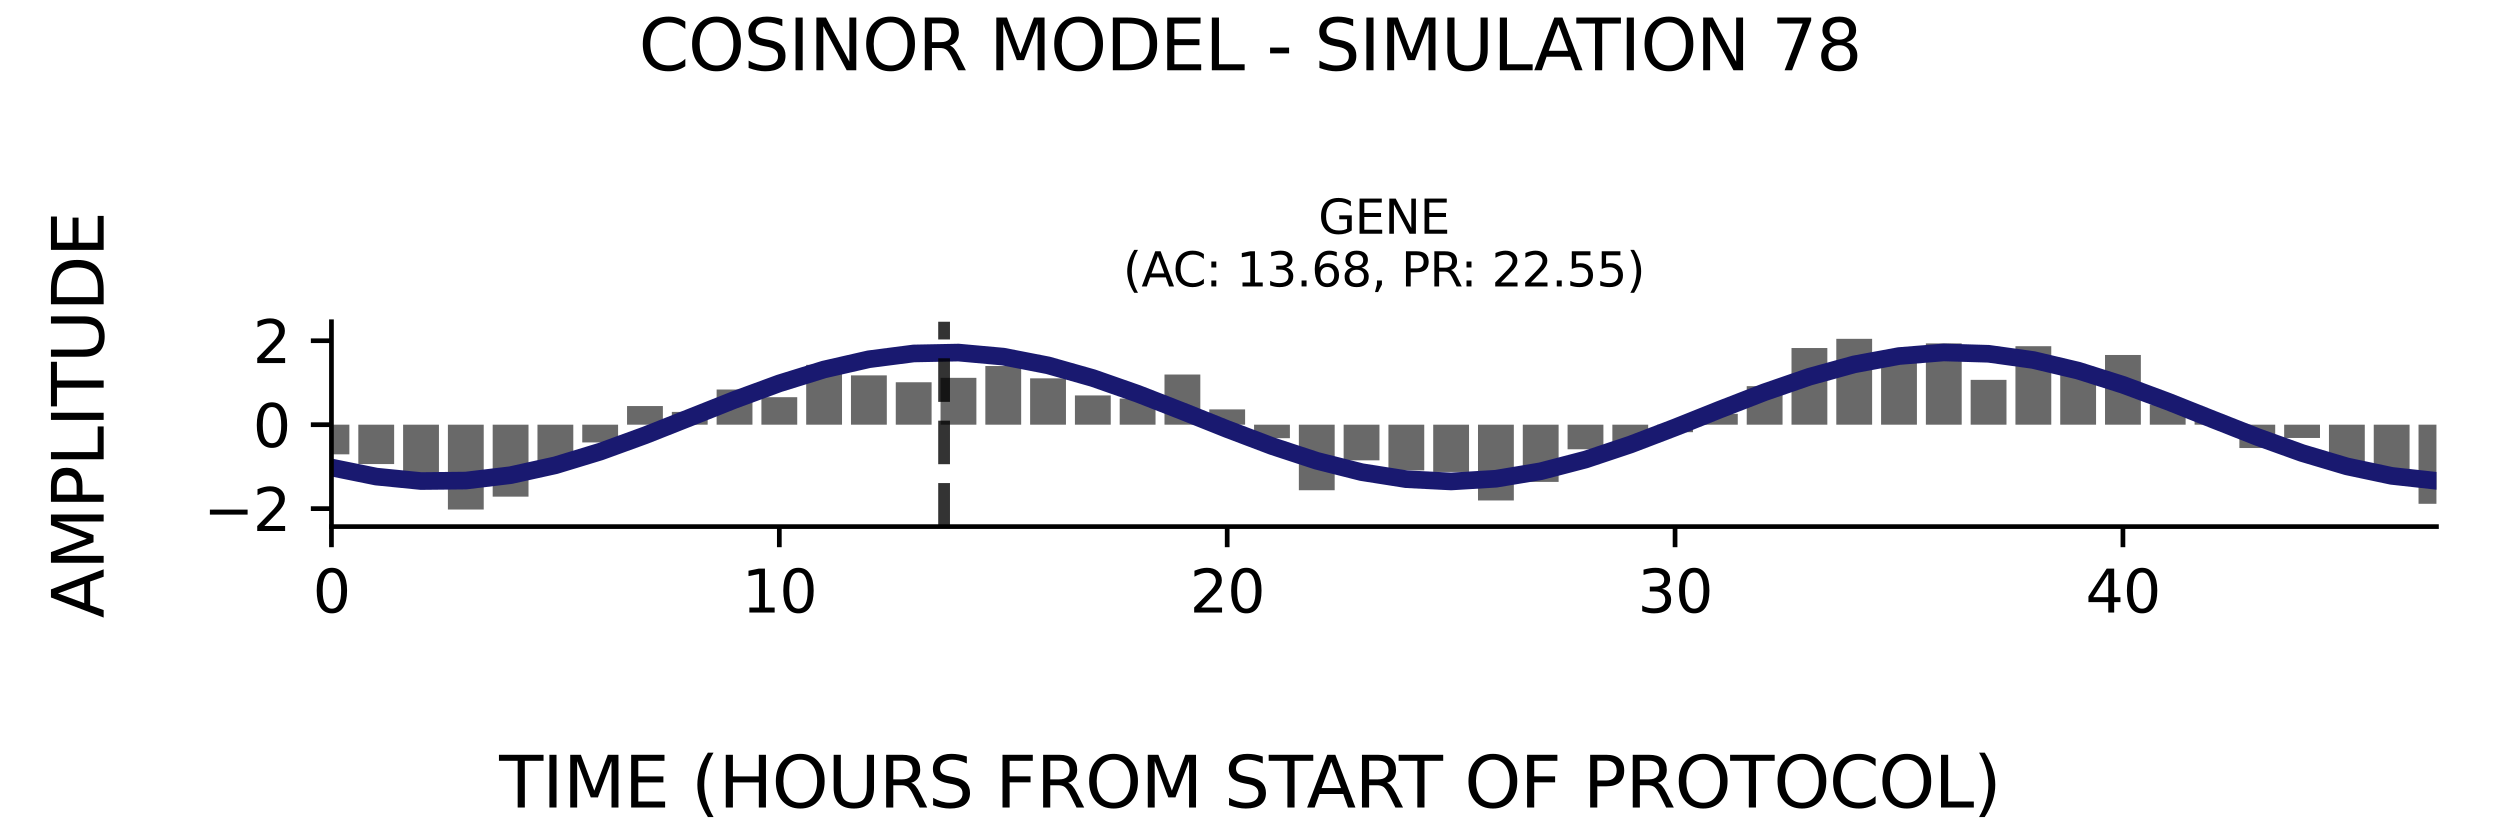 <?xml version="1.0" encoding="utf-8" standalone="no"?>
<!DOCTYPE svg PUBLIC "-//W3C//DTD SVG 1.1//EN"
  "http://www.w3.org/Graphics/SVG/1.1/DTD/svg11.dtd">
<svg xmlns:xlink="http://www.w3.org/1999/xlink" width="424.8pt" height="141.12pt" viewBox="0 0 424.8 141.12" xmlns="http://www.w3.org/2000/svg" version="1.1">
 <defs>
  <style type="text/css">*{stroke-linejoin: round; stroke-linecap: butt}</style>
 </defs>
 <g id="figure_1">
  <g id="patch_1">
   <path d="M 0 141.12 
L 424.8 141.12 
L 424.8 0 
L 0 0 
z
" style="fill: #ffffff"/>
  </g>
  <g id="axes_1">
   <g id="patch_2">
    <path d="M 56.32 89.48 
L 414 89.48 
L 414 54.672 
L 56.32 54.672 
z
" style="fill: #ffffff"/>
   </g>
   <g id="patch_3">
    <path d="M 53.276 72.163 
L 59.364 72.163 
L 59.364 77.202 
L 53.276 77.202 
z
" clip-path="url(#p1e990b5c95)" style="fill: #696969"/>
   </g>
   <g id="patch_4">
    <path d="M 60.886 72.163 
L 66.974 72.163 
L 66.974 78.853 
L 60.886 78.853 
z
" clip-path="url(#p1e990b5c95)" style="fill: #696969"/>
   </g>
   <g id="patch_5">
    <path d="M 68.496 72.163 
L 74.585 72.163 
L 74.585 82.834 
L 68.496 82.834 
z
" clip-path="url(#p1e990b5c95)" style="fill: #696969"/>
   </g>
   <g id="patch_6">
    <path d="M 76.107 72.163 
L 82.195 72.163 
L 82.195 86.579 
L 76.107 86.579 
z
" clip-path="url(#p1e990b5c95)" style="fill: #696969"/>
   </g>
   <g id="patch_7">
    <path d="M 83.717 72.163 
L 89.805 72.163 
L 89.805 84.391 
L 83.717 84.391 
z
" clip-path="url(#p1e990b5c95)" style="fill: #696969"/>
   </g>
   <g id="patch_8">
    <path d="M 91.327 72.163 
L 97.415 72.163 
L 97.415 79.196 
L 91.327 79.196 
z
" clip-path="url(#p1e990b5c95)" style="fill: #696969"/>
   </g>
   <g id="patch_9">
    <path d="M 98.937 72.163 
L 105.025 72.163 
L 105.025 75.178 
L 98.937 75.178 
z
" clip-path="url(#p1e990b5c95)" style="fill: #696969"/>
   </g>
   <g id="patch_10">
    <path d="M 106.547 72.163 
L 112.636 72.163 
L 112.636 68.996 
L 106.547 68.996 
z
" clip-path="url(#p1e990b5c95)" style="fill: #696969"/>
   </g>
   <g id="patch_11">
    <path d="M 114.158 72.163 
L 120.246 72.163 
L 120.246 69.992 
L 114.158 69.992 
z
" clip-path="url(#p1e990b5c95)" style="fill: #696969"/>
   </g>
   <g id="patch_12">
    <path d="M 121.768 72.163 
L 127.856 72.163 
L 127.856 66.188 
L 121.768 66.188 
z
" clip-path="url(#p1e990b5c95)" style="fill: #696969"/>
   </g>
   <g id="patch_13">
    <path d="M 129.378 72.163 
L 135.466 72.163 
L 135.466 67.492 
L 129.378 67.492 
z
" clip-path="url(#p1e990b5c95)" style="fill: #696969"/>
   </g>
   <g id="patch_14">
    <path d="M 136.988 72.163 
L 143.076 72.163 
L 143.076 61.997 
L 136.988 61.997 
z
" clip-path="url(#p1e990b5c95)" style="fill: #696969"/>
   </g>
   <g id="patch_15">
    <path d="M 144.598 72.163 
L 150.687 72.163 
L 150.687 63.784 
L 144.598 63.784 
z
" clip-path="url(#p1e990b5c95)" style="fill: #696969"/>
   </g>
   <g id="patch_16">
    <path d="M 152.209 72.163 
L 158.297 72.163 
L 158.297 64.953 
L 152.209 64.953 
z
" clip-path="url(#p1e990b5c95)" style="fill: #696969"/>
   </g>
   <g id="patch_17">
    <path d="M 159.819 72.163 
L 165.907 72.163 
L 165.907 64.201 
L 159.819 64.201 
z
" clip-path="url(#p1e990b5c95)" style="fill: #696969"/>
   </g>
   <g id="patch_18">
    <path d="M 167.429 72.163 
L 173.517 72.163 
L 173.517 62.194 
L 167.429 62.194 
z
" clip-path="url(#p1e990b5c95)" style="fill: #696969"/>
   </g>
   <g id="patch_19">
    <path d="M 175.039 72.163 
L 181.127 72.163 
L 181.127 64.287 
L 175.039 64.287 
z
" clip-path="url(#p1e990b5c95)" style="fill: #696969"/>
   </g>
   <g id="patch_20">
    <path d="M 182.65 72.163 
L 188.738 72.163 
L 188.738 67.191 
L 182.65 67.191 
z
" clip-path="url(#p1e990b5c95)" style="fill: #696969"/>
   </g>
   <g id="patch_21">
    <path d="M 190.26 72.163 
L 196.348 72.163 
L 196.348 67.718 
L 190.26 67.718 
z
" clip-path="url(#p1e990b5c95)" style="fill: #696969"/>
   </g>
   <g id="patch_22">
    <path d="M 197.87 72.163 
L 203.958 72.163 
L 203.958 63.639 
L 197.87 63.639 
z
" clip-path="url(#p1e990b5c95)" style="fill: #696969"/>
   </g>
   <g id="patch_23">
    <path d="M 205.48 72.163 
L 211.568 72.163 
L 211.568 69.565 
L 205.48 69.565 
z
" clip-path="url(#p1e990b5c95)" style="fill: #696969"/>
   </g>
   <g id="patch_24">
    <path d="M 213.09 72.163 
L 219.179 72.163 
L 219.179 74.459 
L 213.09 74.459 
z
" clip-path="url(#p1e990b5c95)" style="fill: #696969"/>
   </g>
   <g id="patch_25">
    <path d="M 220.701 72.163 
L 226.789 72.163 
L 226.789 83.302 
L 220.701 83.302 
z
" clip-path="url(#p1e990b5c95)" style="fill: #696969"/>
   </g>
   <g id="patch_26">
    <path d="M 228.311 72.163 
L 234.399 72.163 
L 234.399 78.221 
L 228.311 78.221 
z
" clip-path="url(#p1e990b5c95)" style="fill: #696969"/>
   </g>
   <g id="patch_27">
    <path d="M 235.921 72.163 
L 242.009 72.163 
L 242.009 79.931 
L 235.921 79.931 
z
" clip-path="url(#p1e990b5c95)" style="fill: #696969"/>
   </g>
   <g id="patch_28">
    <path d="M 243.531 72.163 
L 249.619 72.163 
L 249.619 80.193 
L 243.531 80.193 
z
" clip-path="url(#p1e990b5c95)" style="fill: #696969"/>
   </g>
   <g id="patch_29">
    <path d="M 251.141 72.163 
L 257.23 72.163 
L 257.23 85.039 
L 251.141 85.039 
z
" clip-path="url(#p1e990b5c95)" style="fill: #696969"/>
   </g>
   <g id="patch_30">
    <path d="M 258.752 72.163 
L 264.84 72.163 
L 264.84 81.885 
L 258.752 81.885 
z
" clip-path="url(#p1e990b5c95)" style="fill: #696969"/>
   </g>
   <g id="patch_31">
    <path d="M 266.362 72.163 
L 272.45 72.163 
L 272.45 76.34 
L 266.362 76.34 
z
" clip-path="url(#p1e990b5c95)" style="fill: #696969"/>
   </g>
   <g id="patch_32">
    <path d="M 273.972 72.163 
L 280.06 72.163 
L 280.06 75.253 
L 273.972 75.253 
z
" clip-path="url(#p1e990b5c95)" style="fill: #696969"/>
   </g>
   <g id="patch_33">
    <path d="M 281.582 72.163 
L 287.67 72.163 
L 287.67 73.439 
L 281.582 73.439 
z
" clip-path="url(#p1e990b5c95)" style="fill: #696969"/>
   </g>
   <g id="patch_34">
    <path d="M 289.193 72.163 
L 295.281 72.163 
L 295.281 70.313 
L 289.193 70.313 
z
" clip-path="url(#p1e990b5c95)" style="fill: #696969"/>
   </g>
   <g id="patch_35">
    <path d="M 296.803 72.163 
L 302.891 72.163 
L 302.891 65.616 
L 296.803 65.616 
z
" clip-path="url(#p1e990b5c95)" style="fill: #696969"/>
   </g>
   <g id="patch_36">
    <path d="M 304.413 72.163 
L 310.501 72.163 
L 310.501 59.136 
L 304.413 59.136 
z
" clip-path="url(#p1e990b5c95)" style="fill: #696969"/>
   </g>
   <g id="patch_37">
    <path d="M 312.023 72.163 
L 318.111 72.163 
L 318.111 57.573 
L 312.023 57.573 
z
" clip-path="url(#p1e990b5c95)" style="fill: #696969"/>
   </g>
   <g id="patch_38">
    <path d="M 319.633 72.163 
L 325.722 72.163 
L 325.722 60.075 
L 319.633 60.075 
z
" clip-path="url(#p1e990b5c95)" style="fill: #696969"/>
   </g>
   <g id="patch_39">
    <path d="M 327.244 72.163 
L 333.332 72.163 
L 333.332 58.349 
L 327.244 58.349 
z
" clip-path="url(#p1e990b5c95)" style="fill: #696969"/>
   </g>
   <g id="patch_40">
    <path d="M 334.854 72.163 
L 340.942 72.163 
L 340.942 64.546 
L 334.854 64.546 
z
" clip-path="url(#p1e990b5c95)" style="fill: #696969"/>
   </g>
   <g id="patch_41">
    <path d="M 342.464 72.163 
L 348.552 72.163 
L 348.552 58.827 
L 342.464 58.827 
z
" clip-path="url(#p1e990b5c95)" style="fill: #696969"/>
   </g>
   <g id="patch_42">
    <path d="M 350.074 72.163 
L 356.162 72.163 
L 356.162 63.423 
L 350.074 63.423 
z
" clip-path="url(#p1e990b5c95)" style="fill: #696969"/>
   </g>
   <g id="patch_43">
    <path d="M 357.684 72.163 
L 363.773 72.163 
L 363.773 60.317 
L 357.684 60.317 
z
" clip-path="url(#p1e990b5c95)" style="fill: #696969"/>
   </g>
   <g id="patch_44">
    <path d="M 365.295 72.163 
L 371.383 72.163 
L 371.383 68.714 
L 365.295 68.714 
z
" clip-path="url(#p1e990b5c95)" style="fill: #696969"/>
   </g>
   <g id="patch_45">
    <path d="M 372.905 72.163 
L 378.993 72.163 
L 378.993 70.942 
L 372.905 70.942 
z
" clip-path="url(#p1e990b5c95)" style="fill: #696969"/>
   </g>
   <g id="patch_46">
    <path d="M 380.515 72.163 
L 386.603 72.163 
L 386.603 76.129 
L 380.515 76.129 
z
" clip-path="url(#p1e990b5c95)" style="fill: #696969"/>
   </g>
   <g id="patch_47">
    <path d="M 388.125 72.163 
L 394.213 72.163 
L 394.213 74.42 
L 388.125 74.42 
z
" clip-path="url(#p1e990b5c95)" style="fill: #696969"/>
   </g>
   <g id="patch_48">
    <path d="M 395.735 72.163 
L 401.824 72.163 
L 401.824 78.631 
L 395.735 78.631 
z
" clip-path="url(#p1e990b5c95)" style="fill: #696969"/>
   </g>
   <g id="patch_49">
    <path d="M 403.346 72.163 
L 409.434 72.163 
L 409.434 81.569 
L 403.346 81.569 
z
" clip-path="url(#p1e990b5c95)" style="fill: #696969"/>
   </g>
   <g id="patch_50">
    <path d="M 410.956 72.163 
L 417.044 72.163 
L 417.044 85.606 
L 410.956 85.606 
z
" clip-path="url(#p1e990b5c95)" style="fill: #696969"/>
   </g>
   <g id="matplotlib.axis_1">
    <g id="xtick_1">
     <g id="line2d_1">
      <defs>
       <path id="m7c5fe01387" d="M 0 0 
L 0 3.5 
" style="stroke: #000000; stroke-width: 0.8"/>
      </defs>
      <g>
       <use xlink:href="#m7c5fe01387" x="56.32" y="89.48" style="stroke: #000000; stroke-width: 0.8"/>
      </g>
     </g>
     <g id="text_1">
      <!-- 0 -->
      <g transform="translate(53.139 104.078) scale(0.1 -0.1)">
       <defs>
        <path id="DejaVuSans-30" d="M 2034 4250 
Q 1547 4250 1301 3770 
Q 1056 3291 1056 2328 
Q 1056 1369 1301 889 
Q 1547 409 2034 409 
Q 2525 409 2770 889 
Q 3016 1369 3016 2328 
Q 3016 3291 2770 3770 
Q 2525 4250 2034 4250 
z
M 2034 4750 
Q 2819 4750 3233 4129 
Q 3647 3509 3647 2328 
Q 3647 1150 3233 529 
Q 2819 -91 2034 -91 
Q 1250 -91 836 529 
Q 422 1150 422 2328 
Q 422 3509 836 4129 
Q 1250 4750 2034 4750 
z
" transform="scale(0.016)"/>
       </defs>
       <use xlink:href="#DejaVuSans-30"/>
      </g>
     </g>
    </g>
    <g id="xtick_2">
     <g id="line2d_2">
      <g>
       <use xlink:href="#m7c5fe01387" x="132.422" y="89.48" style="stroke: #000000; stroke-width: 0.8"/>
      </g>
     </g>
     <g id="text_2">
      <!-- 10 -->
      <g transform="translate(126.06 104.078) scale(0.1 -0.1)">
       <defs>
        <path id="DejaVuSans-31" d="M 794 531 
L 1825 531 
L 1825 4091 
L 703 3866 
L 703 4441 
L 1819 4666 
L 2450 4666 
L 2450 531 
L 3481 531 
L 3481 0 
L 794 0 
L 794 531 
z
" transform="scale(0.016)"/>
       </defs>
       <use xlink:href="#DejaVuSans-31"/>
       <use xlink:href="#DejaVuSans-30" x="63.623"/>
      </g>
     </g>
    </g>
    <g id="xtick_3">
     <g id="line2d_3">
      <g>
       <use xlink:href="#m7c5fe01387" x="208.524" y="89.48" style="stroke: #000000; stroke-width: 0.8"/>
      </g>
     </g>
     <g id="text_3">
      <!-- 20 -->
      <g transform="translate(202.162 104.078) scale(0.1 -0.1)">
       <defs>
        <path id="DejaVuSans-32" d="M 1228 531 
L 3431 531 
L 3431 0 
L 469 0 
L 469 531 
Q 828 903 1448 1529 
Q 2069 2156 2228 2338 
Q 2531 2678 2651 2914 
Q 2772 3150 2772 3378 
Q 2772 3750 2511 3984 
Q 2250 4219 1831 4219 
Q 1534 4219 1204 4116 
Q 875 4013 500 3803 
L 500 4441 
Q 881 4594 1212 4672 
Q 1544 4750 1819 4750 
Q 2544 4750 2975 4387 
Q 3406 4025 3406 3419 
Q 3406 3131 3298 2873 
Q 3191 2616 2906 2266 
Q 2828 2175 2409 1742 
Q 1991 1309 1228 531 
z
" transform="scale(0.016)"/>
       </defs>
       <use xlink:href="#DejaVuSans-32"/>
       <use xlink:href="#DejaVuSans-30" x="63.623"/>
      </g>
     </g>
    </g>
    <g id="xtick_4">
     <g id="line2d_4">
      <g>
       <use xlink:href="#m7c5fe01387" x="284.626" y="89.48" style="stroke: #000000; stroke-width: 0.8"/>
      </g>
     </g>
     <g id="text_4">
      <!-- 30 -->
      <g transform="translate(278.264 104.078) scale(0.1 -0.1)">
       <defs>
        <path id="DejaVuSans-33" d="M 2597 2516 
Q 3050 2419 3304 2112 
Q 3559 1806 3559 1356 
Q 3559 666 3084 287 
Q 2609 -91 1734 -91 
Q 1441 -91 1130 -33 
Q 819 25 488 141 
L 488 750 
Q 750 597 1062 519 
Q 1375 441 1716 441 
Q 2309 441 2620 675 
Q 2931 909 2931 1356 
Q 2931 1769 2642 2001 
Q 2353 2234 1838 2234 
L 1294 2234 
L 1294 2753 
L 1863 2753 
Q 2328 2753 2575 2939 
Q 2822 3125 2822 3475 
Q 2822 3834 2567 4026 
Q 2313 4219 1838 4219 
Q 1578 4219 1281 4162 
Q 984 4106 628 3988 
L 628 4550 
Q 988 4650 1302 4700 
Q 1616 4750 1894 4750 
Q 2613 4750 3031 4423 
Q 3450 4097 3450 3541 
Q 3450 3153 3228 2886 
Q 3006 2619 2597 2516 
z
" transform="scale(0.016)"/>
       </defs>
       <use xlink:href="#DejaVuSans-33"/>
       <use xlink:href="#DejaVuSans-30" x="63.623"/>
      </g>
     </g>
    </g>
    <g id="xtick_5">
     <g id="line2d_5">
      <g>
       <use xlink:href="#m7c5fe01387" x="360.729" y="89.48" style="stroke: #000000; stroke-width: 0.8"/>
      </g>
     </g>
     <g id="text_5">
      <!-- 40 -->
      <g transform="translate(354.366 104.078) scale(0.1 -0.1)">
       <defs>
        <path id="DejaVuSans-34" d="M 2419 4116 
L 825 1625 
L 2419 1625 
L 2419 4116 
z
M 2253 4666 
L 3047 4666 
L 3047 1625 
L 3713 1625 
L 3713 1100 
L 3047 1100 
L 3047 0 
L 2419 0 
L 2419 1100 
L 313 1100 
L 313 1709 
L 2253 4666 
z
" transform="scale(0.016)"/>
       </defs>
       <use xlink:href="#DejaVuSans-34"/>
       <use xlink:href="#DejaVuSans-30" x="63.623"/>
      </g>
     </g>
    </g>
   </g>
   <g id="matplotlib.axis_2">
    <g id="ytick_1">
     <g id="line2d_6">
      <defs>
       <path id="ma0d0bef4c1" d="M 0 0 
L -3.5 0 
" style="stroke: #000000; stroke-width: 0.8"/>
      </defs>
      <g>
       <use xlink:href="#ma0d0bef4c1" x="56.32" y="86.43" style="stroke: #000000; stroke-width: 0.8"/>
      </g>
     </g>
     <g id="text_6">
      <!-- −2 -->
      <g transform="translate(34.578 90.229) scale(0.1 -0.1)">
       <defs>
        <path id="DejaVuSans-2212" d="M 678 2272 
L 4684 2272 
L 4684 1741 
L 678 1741 
L 678 2272 
z
" transform="scale(0.016)"/>
       </defs>
       <use xlink:href="#DejaVuSans-2212"/>
       <use xlink:href="#DejaVuSans-32" x="83.789"/>
      </g>
     </g>
    </g>
    <g id="ytick_2">
     <g id="line2d_7">
      <g>
       <use xlink:href="#ma0d0bef4c1" x="56.32" y="72.163" style="stroke: #000000; stroke-width: 0.8"/>
      </g>
     </g>
     <g id="text_7">
      <!-- 0 -->
      <g transform="translate(42.958 75.962) scale(0.1 -0.1)">
       <use xlink:href="#DejaVuSans-30"/>
      </g>
     </g>
    </g>
    <g id="ytick_3">
     <g id="line2d_8">
      <g>
       <use xlink:href="#ma0d0bef4c1" x="56.32" y="57.896" style="stroke: #000000; stroke-width: 0.8"/>
      </g>
     </g>
     <g id="text_8">
      <!-- 2 -->
      <g transform="translate(42.958 61.695) scale(0.1 -0.1)">
       <use xlink:href="#DejaVuSans-32"/>
      </g>
     </g>
    </g>
   </g>
   <g id="line2d_9">
    <path d="M 56.32 79.439 
L 63.93 80.981 
L 71.54 81.74 
L 79.151 81.659 
L 86.761 80.742 
L 94.371 79.062 
L 101.981 76.747 
L 109.591 73.977 
L 117.202 70.964 
L 124.812 67.941 
L 132.422 65.142 
L 140.032 62.782 
L 147.643 61.043 
L 155.253 60.06 
L 162.863 59.908 
L 170.473 60.599 
L 178.083 62.08 
L 185.694 64.236 
L 193.304 66.902 
L 200.914 69.871 
L 208.524 72.914 
L 216.134 75.797 
L 223.745 78.298 
L 231.355 80.223 
L 238.965 81.424 
L 246.575 81.809 
L 254.186 81.347 
L 261.796 80.074 
L 269.406 78.089 
L 277.016 75.545 
L 284.626 72.637 
L 292.237 69.591 
L 299.847 66.64 
L 307.457 64.014 
L 315.067 61.913 
L 322.677 60.501 
L 330.288 59.887 
L 337.898 60.116 
L 345.508 61.173 
L 353.118 62.976 
L 360.729 65.384 
L 368.339 68.213 
L 375.949 71.245 
L 383.559 74.245 
L 391.169 76.982 
L 398.78 79.246 
L 406.39 80.86 
L 414 81.702 
" clip-path="url(#p1e990b5c95)" style="fill: none; stroke: #191970; stroke-width: 3; stroke-linecap: square"/>
   </g>
   <g id="line2d_10">
    <path d="M 160.42 89.48 
L 160.42 54.672 
" clip-path="url(#p1e990b5c95)" style="fill: none; stroke-dasharray: 7.4,3.2; stroke-dashoffset: 0; stroke: #000000; stroke-opacity: 0.8; stroke-width: 2"/>
   </g>
   <g id="patch_51">
    <path d="M 56.32 89.48 
L 56.32 54.672 
" style="fill: none; stroke: #000000; stroke-width: 0.8; stroke-linejoin: miter; stroke-linecap: square"/>
   </g>
   <g id="patch_52">
    <path d="M 56.32 89.48 
L 414 89.48 
" style="fill: none; stroke: #000000; stroke-width: 0.8; stroke-linejoin: miter; stroke-linecap: square"/>
   </g>
   <g id="text_9">
    <!-- GENE -->
    <g transform="translate(224.013 39.714) scale(0.08 -0.08)">
     <defs>
      <path id="DejaVuSans-47" d="M 3809 666 
L 3809 1919 
L 2778 1919 
L 2778 2438 
L 4434 2438 
L 4434 434 
Q 4069 175 3628 42 
Q 3188 -91 2688 -91 
Q 1594 -91 976 548 
Q 359 1188 359 2328 
Q 359 3472 976 4111 
Q 1594 4750 2688 4750 
Q 3144 4750 3555 4637 
Q 3966 4525 4313 4306 
L 4313 3634 
Q 3963 3931 3569 4081 
Q 3175 4231 2741 4231 
Q 1884 4231 1454 3753 
Q 1025 3275 1025 2328 
Q 1025 1384 1454 906 
Q 1884 428 2741 428 
Q 3075 428 3337 486 
Q 3600 544 3809 666 
z
" transform="scale(0.016)"/>
      <path id="DejaVuSans-45" d="M 628 4666 
L 3578 4666 
L 3578 4134 
L 1259 4134 
L 1259 2753 
L 3481 2753 
L 3481 2222 
L 1259 2222 
L 1259 531 
L 3634 531 
L 3634 0 
L 628 0 
L 628 4666 
z
" transform="scale(0.016)"/>
      <path id="DejaVuSans-4e" d="M 628 4666 
L 1478 4666 
L 3547 763 
L 3547 4666 
L 4159 4666 
L 4159 0 
L 3309 0 
L 1241 3903 
L 1241 0 
L 628 0 
L 628 4666 
z
" transform="scale(0.016)"/>
     </defs>
     <use xlink:href="#DejaVuSans-47"/>
     <use xlink:href="#DejaVuSans-45" x="77.49"/>
     <use xlink:href="#DejaVuSans-4e" x="140.674"/>
     <use xlink:href="#DejaVuSans-45" x="215.479"/>
    </g>
    <!-- (AC: 13.68, PR: 22.55) -->
    <g transform="translate(190.831 48.672) scale(0.08 -0.08)">
     <defs>
      <path id="DejaVuSans-28" d="M 1984 4856 
Q 1566 4138 1362 3434 
Q 1159 2731 1159 2009 
Q 1159 1288 1364 580 
Q 1569 -128 1984 -844 
L 1484 -844 
Q 1016 -109 783 600 
Q 550 1309 550 2009 
Q 550 2706 781 3412 
Q 1013 4119 1484 4856 
L 1984 4856 
z
" transform="scale(0.016)"/>
      <path id="DejaVuSans-41" d="M 2188 4044 
L 1331 1722 
L 3047 1722 
L 2188 4044 
z
M 1831 4666 
L 2547 4666 
L 4325 0 
L 3669 0 
L 3244 1197 
L 1141 1197 
L 716 0 
L 50 0 
L 1831 4666 
z
" transform="scale(0.016)"/>
      <path id="DejaVuSans-43" d="M 4122 4306 
L 4122 3641 
Q 3803 3938 3442 4084 
Q 3081 4231 2675 4231 
Q 1875 4231 1450 3742 
Q 1025 3253 1025 2328 
Q 1025 1406 1450 917 
Q 1875 428 2675 428 
Q 3081 428 3442 575 
Q 3803 722 4122 1019 
L 4122 359 
Q 3791 134 3420 21 
Q 3050 -91 2638 -91 
Q 1578 -91 968 557 
Q 359 1206 359 2328 
Q 359 3453 968 4101 
Q 1578 4750 2638 4750 
Q 3056 4750 3426 4639 
Q 3797 4528 4122 4306 
z
" transform="scale(0.016)"/>
      <path id="DejaVuSans-3a" d="M 750 794 
L 1409 794 
L 1409 0 
L 750 0 
L 750 794 
z
M 750 3309 
L 1409 3309 
L 1409 2516 
L 750 2516 
L 750 3309 
z
" transform="scale(0.016)"/>
      <path id="DejaVuSans-20" transform="scale(0.016)"/>
      <path id="DejaVuSans-2e" d="M 684 794 
L 1344 794 
L 1344 0 
L 684 0 
L 684 794 
z
" transform="scale(0.016)"/>
      <path id="DejaVuSans-36" d="M 2113 2584 
Q 1688 2584 1439 2293 
Q 1191 2003 1191 1497 
Q 1191 994 1439 701 
Q 1688 409 2113 409 
Q 2538 409 2786 701 
Q 3034 994 3034 1497 
Q 3034 2003 2786 2293 
Q 2538 2584 2113 2584 
z
M 3366 4563 
L 3366 3988 
Q 3128 4100 2886 4159 
Q 2644 4219 2406 4219 
Q 1781 4219 1451 3797 
Q 1122 3375 1075 2522 
Q 1259 2794 1537 2939 
Q 1816 3084 2150 3084 
Q 2853 3084 3261 2657 
Q 3669 2231 3669 1497 
Q 3669 778 3244 343 
Q 2819 -91 2113 -91 
Q 1303 -91 875 529 
Q 447 1150 447 2328 
Q 447 3434 972 4092 
Q 1497 4750 2381 4750 
Q 2619 4750 2861 4703 
Q 3103 4656 3366 4563 
z
" transform="scale(0.016)"/>
      <path id="DejaVuSans-38" d="M 2034 2216 
Q 1584 2216 1326 1975 
Q 1069 1734 1069 1313 
Q 1069 891 1326 650 
Q 1584 409 2034 409 
Q 2484 409 2743 651 
Q 3003 894 3003 1313 
Q 3003 1734 2745 1975 
Q 2488 2216 2034 2216 
z
M 1403 2484 
Q 997 2584 770 2862 
Q 544 3141 544 3541 
Q 544 4100 942 4425 
Q 1341 4750 2034 4750 
Q 2731 4750 3128 4425 
Q 3525 4100 3525 3541 
Q 3525 3141 3298 2862 
Q 3072 2584 2669 2484 
Q 3125 2378 3379 2068 
Q 3634 1759 3634 1313 
Q 3634 634 3220 271 
Q 2806 -91 2034 -91 
Q 1263 -91 848 271 
Q 434 634 434 1313 
Q 434 1759 690 2068 
Q 947 2378 1403 2484 
z
M 1172 3481 
Q 1172 3119 1398 2916 
Q 1625 2713 2034 2713 
Q 2441 2713 2670 2916 
Q 2900 3119 2900 3481 
Q 2900 3844 2670 4047 
Q 2441 4250 2034 4250 
Q 1625 4250 1398 4047 
Q 1172 3844 1172 3481 
z
" transform="scale(0.016)"/>
      <path id="DejaVuSans-2c" d="M 750 794 
L 1409 794 
L 1409 256 
L 897 -744 
L 494 -744 
L 750 256 
L 750 794 
z
" transform="scale(0.016)"/>
      <path id="DejaVuSans-50" d="M 1259 4147 
L 1259 2394 
L 2053 2394 
Q 2494 2394 2734 2622 
Q 2975 2850 2975 3272 
Q 2975 3691 2734 3919 
Q 2494 4147 2053 4147 
L 1259 4147 
z
M 628 4666 
L 2053 4666 
Q 2838 4666 3239 4311 
Q 3641 3956 3641 3272 
Q 3641 2581 3239 2228 
Q 2838 1875 2053 1875 
L 1259 1875 
L 1259 0 
L 628 0 
L 628 4666 
z
" transform="scale(0.016)"/>
      <path id="DejaVuSans-52" d="M 2841 2188 
Q 3044 2119 3236 1894 
Q 3428 1669 3622 1275 
L 4263 0 
L 3584 0 
L 2988 1197 
Q 2756 1666 2539 1819 
Q 2322 1972 1947 1972 
L 1259 1972 
L 1259 0 
L 628 0 
L 628 4666 
L 2053 4666 
Q 2853 4666 3247 4331 
Q 3641 3997 3641 3322 
Q 3641 2881 3436 2590 
Q 3231 2300 2841 2188 
z
M 1259 4147 
L 1259 2491 
L 2053 2491 
Q 2509 2491 2742 2702 
Q 2975 2913 2975 3322 
Q 2975 3731 2742 3939 
Q 2509 4147 2053 4147 
L 1259 4147 
z
" transform="scale(0.016)"/>
      <path id="DejaVuSans-35" d="M 691 4666 
L 3169 4666 
L 3169 4134 
L 1269 4134 
L 1269 2991 
Q 1406 3038 1543 3061 
Q 1681 3084 1819 3084 
Q 2600 3084 3056 2656 
Q 3513 2228 3513 1497 
Q 3513 744 3044 326 
Q 2575 -91 1722 -91 
Q 1428 -91 1123 -41 
Q 819 9 494 109 
L 494 744 
Q 775 591 1075 516 
Q 1375 441 1709 441 
Q 2250 441 2565 725 
Q 2881 1009 2881 1497 
Q 2881 1984 2565 2268 
Q 2250 2553 1709 2553 
Q 1456 2553 1204 2497 
Q 953 2441 691 2322 
L 691 4666 
z
" transform="scale(0.016)"/>
      <path id="DejaVuSans-29" d="M 513 4856 
L 1013 4856 
Q 1481 4119 1714 3412 
Q 1947 2706 1947 2009 
Q 1947 1309 1714 600 
Q 1481 -109 1013 -844 
L 513 -844 
Q 928 -128 1133 580 
Q 1338 1288 1338 2009 
Q 1338 2731 1133 3434 
Q 928 4138 513 4856 
z
" transform="scale(0.016)"/>
     </defs>
     <use xlink:href="#DejaVuSans-28"/>
     <use xlink:href="#DejaVuSans-41" x="39.014"/>
     <use xlink:href="#DejaVuSans-43" x="105.672"/>
     <use xlink:href="#DejaVuSans-3a" x="175.496"/>
     <use xlink:href="#DejaVuSans-20" x="209.188"/>
     <use xlink:href="#DejaVuSans-31" x="240.975"/>
     <use xlink:href="#DejaVuSans-33" x="304.598"/>
     <use xlink:href="#DejaVuSans-2e" x="368.221"/>
     <use xlink:href="#DejaVuSans-36" x="400.008"/>
     <use xlink:href="#DejaVuSans-38" x="463.631"/>
     <use xlink:href="#DejaVuSans-2c" x="527.254"/>
     <use xlink:href="#DejaVuSans-20" x="559.041"/>
     <use xlink:href="#DejaVuSans-50" x="590.828"/>
     <use xlink:href="#DejaVuSans-52" x="651.131"/>
     <use xlink:href="#DejaVuSans-3a" x="717.488"/>
     <use xlink:href="#DejaVuSans-20" x="751.18"/>
     <use xlink:href="#DejaVuSans-32" x="782.967"/>
     <use xlink:href="#DejaVuSans-32" x="846.59"/>
     <use xlink:href="#DejaVuSans-2e" x="910.213"/>
     <use xlink:href="#DejaVuSans-35" x="942"/>
     <use xlink:href="#DejaVuSans-35" x="1005.623"/>
     <use xlink:href="#DejaVuSans-29" x="1069.246"/>
    </g>
   </g>
  </g>
  <g id="text_10">
   <!-- COSINOR MODEL - SIMULATION 78 -->
   <g transform="translate(108.534 11.941) scale(0.12 -0.12)">
    <defs>
     <path id="DejaVuSans-4f" d="M 2522 4238 
Q 1834 4238 1429 3725 
Q 1025 3213 1025 2328 
Q 1025 1447 1429 934 
Q 1834 422 2522 422 
Q 3209 422 3611 934 
Q 4013 1447 4013 2328 
Q 4013 3213 3611 3725 
Q 3209 4238 2522 4238 
z
M 2522 4750 
Q 3503 4750 4090 4092 
Q 4678 3434 4678 2328 
Q 4678 1225 4090 567 
Q 3503 -91 2522 -91 
Q 1538 -91 948 565 
Q 359 1222 359 2328 
Q 359 3434 948 4092 
Q 1538 4750 2522 4750 
z
" transform="scale(0.016)"/>
     <path id="DejaVuSans-53" d="M 3425 4513 
L 3425 3897 
Q 3066 4069 2747 4153 
Q 2428 4238 2131 4238 
Q 1616 4238 1336 4038 
Q 1056 3838 1056 3469 
Q 1056 3159 1242 3001 
Q 1428 2844 1947 2747 
L 2328 2669 
Q 3034 2534 3370 2195 
Q 3706 1856 3706 1288 
Q 3706 609 3251 259 
Q 2797 -91 1919 -91 
Q 1588 -91 1214 -16 
Q 841 59 441 206 
L 441 856 
Q 825 641 1194 531 
Q 1563 422 1919 422 
Q 2459 422 2753 634 
Q 3047 847 3047 1241 
Q 3047 1584 2836 1778 
Q 2625 1972 2144 2069 
L 1759 2144 
Q 1053 2284 737 2584 
Q 422 2884 422 3419 
Q 422 4038 858 4394 
Q 1294 4750 2059 4750 
Q 2388 4750 2728 4690 
Q 3069 4631 3425 4513 
z
" transform="scale(0.016)"/>
     <path id="DejaVuSans-49" d="M 628 4666 
L 1259 4666 
L 1259 0 
L 628 0 
L 628 4666 
z
" transform="scale(0.016)"/>
     <path id="DejaVuSans-4d" d="M 628 4666 
L 1569 4666 
L 2759 1491 
L 3956 4666 
L 4897 4666 
L 4897 0 
L 4281 0 
L 4281 4097 
L 3078 897 
L 2444 897 
L 1241 4097 
L 1241 0 
L 628 0 
L 628 4666 
z
" transform="scale(0.016)"/>
     <path id="DejaVuSans-44" d="M 1259 4147 
L 1259 519 
L 2022 519 
Q 2988 519 3436 956 
Q 3884 1394 3884 2338 
Q 3884 3275 3436 3711 
Q 2988 4147 2022 4147 
L 1259 4147 
z
M 628 4666 
L 1925 4666 
Q 3281 4666 3915 4102 
Q 4550 3538 4550 2338 
Q 4550 1131 3912 565 
Q 3275 0 1925 0 
L 628 0 
L 628 4666 
z
" transform="scale(0.016)"/>
     <path id="DejaVuSans-4c" d="M 628 4666 
L 1259 4666 
L 1259 531 
L 3531 531 
L 3531 0 
L 628 0 
L 628 4666 
z
" transform="scale(0.016)"/>
     <path id="DejaVuSans-2d" d="M 313 2009 
L 1997 2009 
L 1997 1497 
L 313 1497 
L 313 2009 
z
" transform="scale(0.016)"/>
     <path id="DejaVuSans-55" d="M 556 4666 
L 1191 4666 
L 1191 1831 
Q 1191 1081 1462 751 
Q 1734 422 2344 422 
Q 2950 422 3222 751 
Q 3494 1081 3494 1831 
L 3494 4666 
L 4128 4666 
L 4128 1753 
Q 4128 841 3676 375 
Q 3225 -91 2344 -91 
Q 1459 -91 1007 375 
Q 556 841 556 1753 
L 556 4666 
z
" transform="scale(0.016)"/>
     <path id="DejaVuSans-54" d="M -19 4666 
L 3928 4666 
L 3928 4134 
L 2272 4134 
L 2272 0 
L 1638 0 
L 1638 4134 
L -19 4134 
L -19 4666 
z
" transform="scale(0.016)"/>
     <path id="DejaVuSans-37" d="M 525 4666 
L 3525 4666 
L 3525 4397 
L 1831 0 
L 1172 0 
L 2766 4134 
L 525 4134 
L 525 4666 
z
" transform="scale(0.016)"/>
    </defs>
    <use xlink:href="#DejaVuSans-43"/>
    <use xlink:href="#DejaVuSans-4f" x="69.824"/>
    <use xlink:href="#DejaVuSans-53" x="148.535"/>
    <use xlink:href="#DejaVuSans-49" x="212.012"/>
    <use xlink:href="#DejaVuSans-4e" x="241.504"/>
    <use xlink:href="#DejaVuSans-4f" x="316.309"/>
    <use xlink:href="#DejaVuSans-52" x="395.02"/>
    <use xlink:href="#DejaVuSans-20" x="464.502"/>
    <use xlink:href="#DejaVuSans-4d" x="496.289"/>
    <use xlink:href="#DejaVuSans-4f" x="582.568"/>
    <use xlink:href="#DejaVuSans-44" x="661.279"/>
    <use xlink:href="#DejaVuSans-45" x="738.281"/>
    <use xlink:href="#DejaVuSans-4c" x="801.465"/>
    <use xlink:href="#DejaVuSans-20" x="857.178"/>
    <use xlink:href="#DejaVuSans-2d" x="888.965"/>
    <use xlink:href="#DejaVuSans-20" x="925.049"/>
    <use xlink:href="#DejaVuSans-53" x="956.836"/>
    <use xlink:href="#DejaVuSans-49" x="1020.312"/>
    <use xlink:href="#DejaVuSans-4d" x="1049.805"/>
    <use xlink:href="#DejaVuSans-55" x="1136.084"/>
    <use xlink:href="#DejaVuSans-4c" x="1209.277"/>
    <use xlink:href="#DejaVuSans-41" x="1267.24"/>
    <use xlink:href="#DejaVuSans-54" x="1327.898"/>
    <use xlink:href="#DejaVuSans-49" x="1388.982"/>
    <use xlink:href="#DejaVuSans-4f" x="1418.475"/>
    <use xlink:href="#DejaVuSans-4e" x="1497.186"/>
    <use xlink:href="#DejaVuSans-20" x="1571.99"/>
    <use xlink:href="#DejaVuSans-37" x="1603.777"/>
    <use xlink:href="#DejaVuSans-38" x="1667.4"/>
   </g>
  </g>
  <g id="text_11">
   <!-- TIME (HOURS FROM START OF PROTOCOL) -->
   <g transform="translate(84.817 137.213) scale(0.12 -0.12)">
    <defs>
     <path id="DejaVuSans-48" d="M 628 4666 
L 1259 4666 
L 1259 2753 
L 3553 2753 
L 3553 4666 
L 4184 4666 
L 4184 0 
L 3553 0 
L 3553 2222 
L 1259 2222 
L 1259 0 
L 628 0 
L 628 4666 
z
" transform="scale(0.016)"/>
     <path id="DejaVuSans-46" d="M 628 4666 
L 3309 4666 
L 3309 4134 
L 1259 4134 
L 1259 2759 
L 3109 2759 
L 3109 2228 
L 1259 2228 
L 1259 0 
L 628 0 
L 628 4666 
z
" transform="scale(0.016)"/>
    </defs>
    <use xlink:href="#DejaVuSans-54"/>
    <use xlink:href="#DejaVuSans-49" x="61.084"/>
    <use xlink:href="#DejaVuSans-4d" x="90.576"/>
    <use xlink:href="#DejaVuSans-45" x="176.855"/>
    <use xlink:href="#DejaVuSans-20" x="240.039"/>
    <use xlink:href="#DejaVuSans-28" x="271.826"/>
    <use xlink:href="#DejaVuSans-48" x="310.84"/>
    <use xlink:href="#DejaVuSans-4f" x="386.035"/>
    <use xlink:href="#DejaVuSans-55" x="464.746"/>
    <use xlink:href="#DejaVuSans-52" x="537.939"/>
    <use xlink:href="#DejaVuSans-53" x="607.422"/>
    <use xlink:href="#DejaVuSans-20" x="670.898"/>
    <use xlink:href="#DejaVuSans-46" x="702.686"/>
    <use xlink:href="#DejaVuSans-52" x="760.205"/>
    <use xlink:href="#DejaVuSans-4f" x="829.688"/>
    <use xlink:href="#DejaVuSans-4d" x="908.398"/>
    <use xlink:href="#DejaVuSans-20" x="994.678"/>
    <use xlink:href="#DejaVuSans-53" x="1026.465"/>
    <use xlink:href="#DejaVuSans-54" x="1089.941"/>
    <use xlink:href="#DejaVuSans-41" x="1143.275"/>
    <use xlink:href="#DejaVuSans-52" x="1211.684"/>
    <use xlink:href="#DejaVuSans-54" x="1273.916"/>
    <use xlink:href="#DejaVuSans-20" x="1335"/>
    <use xlink:href="#DejaVuSans-4f" x="1366.787"/>
    <use xlink:href="#DejaVuSans-46" x="1445.498"/>
    <use xlink:href="#DejaVuSans-20" x="1503.018"/>
    <use xlink:href="#DejaVuSans-50" x="1534.805"/>
    <use xlink:href="#DejaVuSans-52" x="1595.107"/>
    <use xlink:href="#DejaVuSans-4f" x="1664.59"/>
    <use xlink:href="#DejaVuSans-54" x="1743.301"/>
    <use xlink:href="#DejaVuSans-4f" x="1804.385"/>
    <use xlink:href="#DejaVuSans-43" x="1883.096"/>
    <use xlink:href="#DejaVuSans-4f" x="1952.92"/>
    <use xlink:href="#DejaVuSans-4c" x="2031.631"/>
    <use xlink:href="#DejaVuSans-29" x="2087.344"/>
   </g>
  </g>
  <g id="text_12">
   <!-- AMPLITUDE -->
   <g transform="translate(17.614 105.039) rotate(-90) scale(0.12 -0.12)">
    <use xlink:href="#DejaVuSans-41"/>
    <use xlink:href="#DejaVuSans-4d" x="68.408"/>
    <use xlink:href="#DejaVuSans-50" x="154.688"/>
    <use xlink:href="#DejaVuSans-4c" x="214.99"/>
    <use xlink:href="#DejaVuSans-49" x="270.703"/>
    <use xlink:href="#DejaVuSans-54" x="300.195"/>
    <use xlink:href="#DejaVuSans-55" x="361.279"/>
    <use xlink:href="#DejaVuSans-44" x="434.473"/>
    <use xlink:href="#DejaVuSans-45" x="511.475"/>
   </g>
  </g>
 </g>
 <defs>
  <clipPath id="p1e990b5c95">
   <rect x="56.32" y="54.672" width="357.68" height="34.808"/>
  </clipPath>
 </defs>
</svg>

